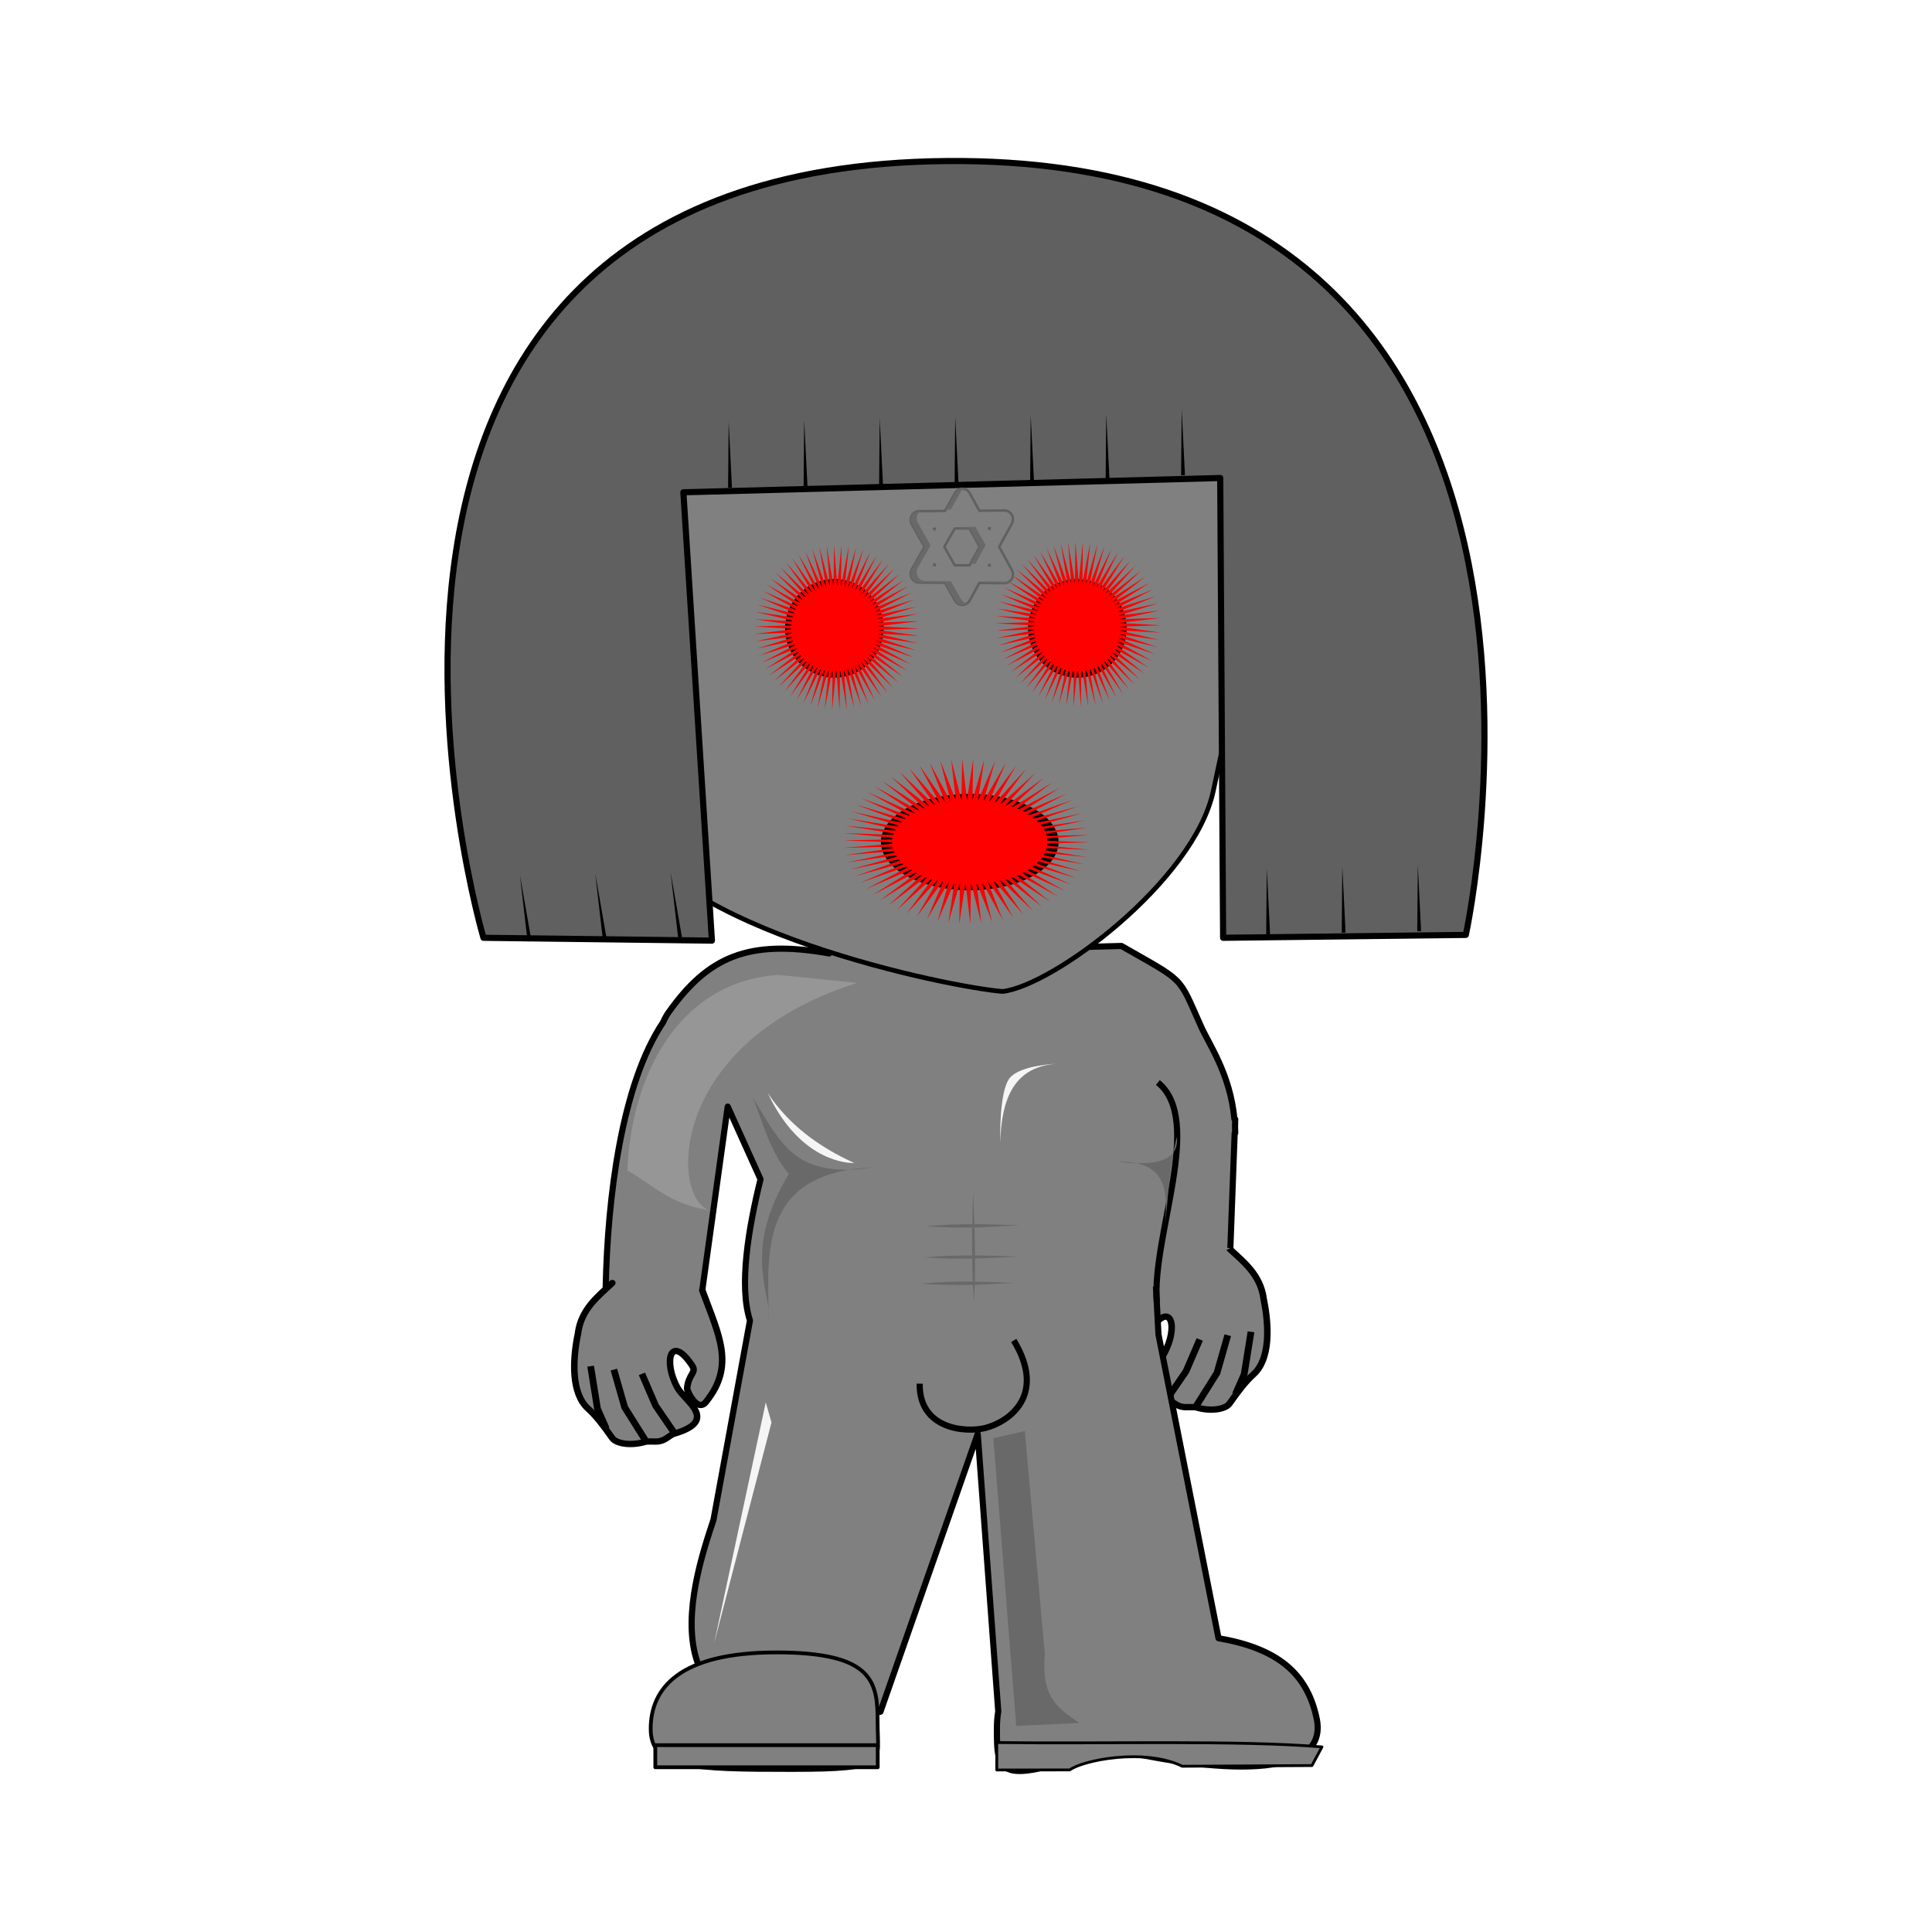 <svg:svg xmlns:dc="http://purl.org/dc/elements/1.1/" xmlns:ns1="http://sodipodi.sourceforge.net/DTD/sodipodi-0.dtd" xmlns:ns2="http://www.inkscape.org/namespaces/inkscape" xmlns:ns4="http://creativecommons.org/ns#" xmlns:rdf="http://www.w3.org/1999/02/22-rdf-syntax-ns#" xmlns:svg="http://www.w3.org/2000/svg" height="314.666" id="svg2" version="1.0" viewBox="-72.39 -25.719 314.666 314.666" width="314.666" ns1:docname="Peileppe_Konrad_Chibi.svg" ns1:version="0.32" ns2:output_extension="org.inkscape.output.svg.inkscape" ns2:version="0.46">
  <ns1:namedview bordercolor="#666666" borderopacity="1.0" gridtolerance="10.0" guidetolerance="10.0" id="base" objecttolerance="10.0" pagecolor="#ffffff" showgrid="false" ns2:current-layer="svg2" ns2:cx="101.60597" ns2:cy="139.10738" ns2:pageopacity="0.0" ns2:pageshadow="2" ns2:window-height="737" ns2:window-width="1279" ns2:window-x="0" ns2:window-y="24" ns2:zoom="1.3902192" />
  <svg:defs id="defs4">
    <svg:filter height="1.235" id="filter5566" width="1.246" x="-.123" y="-.117">
      <svg:feGaussianBlur id="feGaussianBlur5568" stdDeviation="2.072" ns2:collect="always" />
    </svg:filter>
    <svg:filter height="1.184" id="filter3381" width="1.774" x="-.387" y="-.092" ns2:collect="always">
      <svg:feGaussianBlur id="feGaussianBlur3383" stdDeviation="1.504" ns2:collect="always" />
    </svg:filter>
    <svg:filter height="1.562" id="filter3385" width="1.76" x="-.38" y="-.281" ns2:collect="always">
      <svg:feGaussianBlur id="feGaussianBlur3387" stdDeviation="1.504" ns2:collect="always" />
    </svg:filter>
    <svg:filter height="1.633" id="filter3389" width="1.512" x="-.256" y="-.316" ns2:collect="always">
      <svg:feGaussianBlur id="feGaussianBlur3391" stdDeviation="1.504" ns2:collect="always" />
    </svg:filter>
    <svg:filter height="1.062" id="filter3427" width="1.213" x="-.106" y="-.031" ns2:collect="always">
      <svg:feGaussianBlur id="feGaussianBlur3429" stdDeviation="0.62" ns2:collect="always" />
    </svg:filter>
    <svg:filter id="filter3455" ns2:collect="always">
      <svg:feGaussianBlur id="feGaussianBlur3457" stdDeviation="0.538" ns2:collect="always" />
    </svg:filter>
  </svg:defs>
  <svg:g id="g2567" style="fill:#808080" transform="matrix(1.059 .285 -.292 1.021 76.005 -585.65)">
    <svg:path d="m236.85 681.48c2.36 1.31 5.52 2.55 6.98 6.15 1.9 3.77 3.37 8.6 1.62 11.48-0.84 1.4-1.45 2.94-2.25 5.31-0.37 1.09-2.46 1.94-4.47 1.9-0.63-0.01-1.38 0.39-2.08 0.47-1.11 0.11-1.72-0.5-2.51-0.52-6.94-0.16-2.87-4.33-2.34-6.6 1.04-4.43-1.16-8.51-2.97-2.82-0.42 1.32 0.82 1.08 1.63 3.2 0.16 0.43-0.45 4.03-2.12 2.79-5.73-4.26-4.56-9.37-4.05-16.68" id="path2569" style="stroke-linejoin:round;stroke:#000000;stroke-linecap:round;stroke-width:.969;fill:#808080" />
    <svg:path d="m240.16 694.37v6.02l-1.64 5.81" id="path2571" style="fill-rule:evenodd;stroke:#000000;stroke-width:1px;fill:#808080" />
    <svg:path d="m243.34 692.94l0.76 6.57-0.44 3.29" id="path2573" style="fill-rule:evenodd;stroke:#000000;stroke-width:1px;fill:#808080" />
    <svg:path d="m236.33 696.12l-0.66 5.26-1.53 4.71" id="path2575" style="fill-rule:evenodd;stroke:#000000;stroke-width:1px;fill:#808080" />
  </svg:g>
  <svg:path d="m128 177.55l0.7-18.7c0.03-0.01 0.06-0.02 0.09-0.03-0.01-0.37-0.01-0.74-0.03-1.09l0.03-1.16-0.13-0.03c-0.69-7.34-4.12-12.13-5.46-15.13-3.75-8.38-2.49-7.07-12.94-13.06l-7 0.19-19.783-34.658-20.813 35.688c-13.224-2.36-19.757 0.58-26.156 9.59-0.356 0.5-0.646 1.05-0.906 1.63-6.769 10.09-9.039 28.57-9.344 43.15l15.125 4.88 4.75-34.31 5.344 11.84c-1.971 7.98-3.548 17.39-1.719 23l-5.937 32.44c-3.524 10.67-13.079 39.13 27.187 31.28l15.844-45.25 3.344 45.19c-0.155 0.93-0.219 1.85-0.219 2.81-0.002 7.33 0.017 9.58 17.753 3.03 13.9 3.37 37.11 6.64 34.25-5.03-1.62-7.12-6.4-11.08-15.91-12.72l-9.78-49.47-0.41-7.81" id="path2577" style="stroke-linejoin:round;stroke:#000000;fill:#808080" ns1:nodetypes="ccccccsccccsccccccccccsccccc" />
  <svg:path d="m89.955 258.09c17.675 0.23 39.345-0.42 52.965 0.71l-1.63 3.04-21.12 0.11c-6.25-3.02-16.24-0.96-18.33 0.6l-11.885 0.01v-4.47z" id="path4750" style="stroke-linejoin:round;stroke:#000000;stroke-linecap:round;stroke-width:.455;fill:#808080" />
  <svg:path d="m70.549 254.9c0 6.52 1.935 7.66-14.044 7.66s-22.917-0.18-22.917-6.7 4.525-12.45 20.505-12.45c15.979 0 16.456 4.97 16.456 11.49z" id="path4766" style="stroke:#000000;stroke-width:.614;fill:#808080" />
  <svg:rect height="3.598" id="rect4768" style="stroke-linejoin:round;stroke:#000000;stroke-linecap:round;stroke-width:.614;fill:#808080" width="36.226" x="34.341" y="258.52" />
  <svg:path d="m114.77 604.68h14.02c-33.889 14.88-28.27 44.63-20.58 43.29-8.08-0.07-11.465-3.62-16.22-5.62-1.111-16.96 5.364-34.57 22.78-37.67z" id="path4780" style="opacity:.511;filter:url(#filter5566);fill:#d3d3d3" transform="matrix(.919 .094 -.096 .903 6.92 -423.76)" />
  <svg:path d="m17.731 53.737c6.573 21.715 4.36 36.468 11.455 54.153 7.189 17.91 53.299 27.22 61.712 27.87 8.279-0.93 31.192-18.04 34.322-32.65l10.56-49.373c-28.07-57.571-60.525-60.193-118.05 0z" id="path4786" style="fill-rule:evenodd;stroke:#000000;stroke-width:.766px;fill:#808080" />
  <svg:g id="g4858" style="fill:#808080" transform="matrix(-1.059 .285 .292 1.021 79.166 -580.05)">
    <svg:path d="m236.85 681.48c2.36 1.31 5.52 2.55 6.98 6.15 1.9 3.77 3.37 8.6 1.62 11.48-0.84 1.4-1.45 2.94-2.25 5.31-0.37 1.09-2.46 1.94-4.47 1.9-0.63-0.01-1.38 0.39-2.08 0.47-1.11 0.11-1.72-0.5-2.51-0.52-6.94-0.16-2.87-4.33-2.34-6.6 1.04-4.43-1.16-8.51-2.97-2.82-0.42 1.32 0.82 1.08 1.63 3.2 0.16 0.43-0.45 4.03-2.12 2.79-5.73-4.26-4.56-9.37-4.05-16.68" id="path4860" style="stroke-linejoin:round;stroke:#000000;stroke-linecap:round;stroke-width:.969;fill:#808080" />
    <svg:path d="m240.16 694.37v6.02l-1.64 5.81" id="path4862" style="fill-rule:evenodd;stroke:#000000;stroke-width:1px;fill:#808080" />
    <svg:path d="m243.34 692.94l0.76 6.57-0.44 3.29" id="path4864" style="fill-rule:evenodd;stroke:#000000;stroke-width:1px;fill:#808080" />
    <svg:path d="m236.33 696.12l-0.66 5.26-1.53 4.71" id="path4866" style="fill-rule:evenodd;stroke:#000000;stroke-width:1px;fill:#808080" />
  </svg:g>
  <svg:path d="m116.19 150.59c7.59 6.12-1.01 24.97-0.17 35.76" id="path3353" style="stroke-linejoin:round;stroke:#000000;fill:none" ns1:nodetypes="cc" />
  <svg:path d="m50.269 153.12c1.663 4.22 2.735 8.67 5.819 12.36-7.599 12.68-2.908 19-3.273 23.64-0.202-11.21-1.413-23.66 16.727-24.73-4.036 0.75-8.306 0.54-11.363-1.28-3.345-1.99-5.394-5.82-7.91-9.99z" id="path3355" style="fill:#696969" ns1:nodetypes="ccccsc" />
  <svg:path d="m109.62 163.5c5.81 0.67 10.07 0.12 9.67-4.07-1.31 5.2-1.34 9.54-1.93 14.25 0.47-5.39 0.33-10.39-7.74-10.18z" id="path3357" style="fill:#696969" ns1:nodetypes="cccc" />
  <svg:path d="m77.4 199.64c-0.103 7.48 7.547 8 10.675 7.22 3.717-0.93 10.131-5.2 4.644-14.26" id="path3359" style="stroke-linejoin:round;stroke:#000000;fill:none" ns1:nodetypes="csc" />
  <svg:path d="m52.653 152.3c3.423 5.18 8.311 8.78 14.094 11.4-2.312 0.04-9.284-1.19-14.094-11.4z" id="path3361" style="filter:url(#filter3389);fill:#f5f5f5" ns1:nodetypes="ccc" />
  <svg:path d="m90.521 160.36s-0.266-8.44 1.604-10.57c1.87-2.12 7.885-2.27 7.885-2.27-7.292 0.36-9.283 5.75-9.489 12.84z" id="path3363" style="filter:url(#filter3385);fill:#f5f5f5" ns1:nodetypes="czcc" />
  <svg:path d="m86.102 168.41c-0.056 1.75-0.091 3.5-0.125 5.25-2.542 0-5.084 0.1-7.625 0.35 2.993 0.21 5.434 0.23 7.594 0.18-0.027 1.52-0.014 3.05 0 4.57-2.615-0.01-5.23 0.06-7.844 0.31 3.117 0.22 5.62 0.24 7.844 0.19 0.015 1.25 0.038 2.49 0.093 3.75-2.833-0.03-5.667 0.07-8.5 0.34 3.421 0.24 6.154 0.26 8.532 0.19 0.044 0.91 0.085 1.83 0.156 2.75 0.056-0.98 0.094-1.87 0.125-2.75 2.399-0.08 4.439-0.24 6.562-0.31-2.177-0.09-4.354-0.17-6.531-0.19 0.042-1.35 0.033-2.61 0.031-3.78 2.597-0.07 4.806-0.23 7.063-0.32-2.354-0.09-4.709-0.17-7.063-0.18-0.01-1.64-0.04-3.15-0.093-4.57 2.75-0.06 5.049-0.25 7.406-0.34-2.469-0.1-4.938-0.18-7.406-0.19-0.072-1.8-0.17-3.53-0.219-5.25z" id="path3365" style="fill:#696969" />
  <svg:path d="m89.393 208.52l5.128-1.17 3.264 36.37c-0.681 7.54 2.685 9.02 5.595 11.19l-10.257 0.46-3.73-46.85z" id="path3375" style="filter:url(#filter3427);fill:#696969" ns1:nodetypes="cccccc" />
  <svg:path d="m43.938 241.85l8.392-39.16 0.932 3.26-9.324 35.9z" id="path3377" style="filter:url(#filter3381);fill:#f5f5f5" />
  <svg:path d="m6.354 127.02l37.209 0.46-4.651-73.02 87.438-2.325 0.47 74.885 39.53-0.47s27.77-127.11-84.647-126.04c-112.42 1.066-75.349 126.51-75.349 126.51z" id="path3379" style="stroke-linejoin:round;stroke:#000000;fill:#606060" ns1:nodetypes="cccccczc" />
  <svg:path d="m-23.851 79.241l6.28 37.749-35.835-13.43 29.555-24.319z" id="path3393" style="fill:#000000" transform="matrix(.013 -.115 .012 .304 107.14 14.833)" ns1:arg1="-1.2120257" ns1:arg2="-0.16482815" ns1:cx="-31.609196" ns1:cy="99.930191" ns1:r1="22.096561" ns1:r2="2.3802493" ns1:sides="3" ns1:type="star" ns2:flatsided="true" ns2:randomized="2.4286129e-17" ns2:rounded="-1.4224733e-16" />
  <svg:path d="m-23.851 79.241l6.28 37.749-35.835-13.43 29.555-24.319z" id="path3395" style="fill:#000000" transform="matrix(.013 -.115 .012 .304 94.841 15.09)" ns1:arg1="-1.2120257" ns1:arg2="-0.16482815" ns1:cx="-31.609196" ns1:cy="99.930191" ns1:r1="22.096561" ns1:r2="2.3802493" ns1:sides="3" ns1:type="star" ns2:flatsided="true" ns2:randomized="2.4286129e-17" ns2:rounded="-1.4224733e-16" />
  <svg:path d="m-23.851 79.241l6.28 37.749-35.835-13.43 29.555-24.319z" id="path3397" style="fill:#000000" transform="matrix(.013 -.115 .012 .304 82.543 15.347)" ns1:arg1="-1.2120257" ns1:arg2="-0.16482815" ns1:cx="-31.609196" ns1:cy="99.930191" ns1:r1="22.096561" ns1:r2="2.3802493" ns1:sides="3" ns1:type="star" ns2:flatsided="true" ns2:randomized="2.4286129e-17" ns2:rounded="-1.4224733e-16" />
  <svg:path d="m-23.851 79.241l6.28 37.749-35.835-13.43 29.555-24.319z" id="path3399" style="fill:#000000" transform="matrix(.013 -.115 .012 .304 70.245 15.605)" ns1:arg1="-1.2120257" ns1:arg2="-0.16482815" ns1:cx="-31.609196" ns1:cy="99.930191" ns1:r1="22.096561" ns1:r2="2.3802493" ns1:sides="3" ns1:type="star" ns2:flatsided="true" ns2:randomized="2.4286129e-17" ns2:rounded="-1.4224733e-16" />
  <svg:path d="m-23.851 79.241l6.28 37.749-35.835-13.43 29.555-24.319z" id="path3401" style="fill:#000000" transform="matrix(.013 -.115 .012 .304 57.946 15.862)" ns1:arg1="-1.2120257" ns1:arg2="-0.16482815" ns1:cx="-31.609196" ns1:cy="99.930191" ns1:r1="22.096561" ns1:r2="2.3802493" ns1:sides="3" ns1:type="star" ns2:flatsided="true" ns2:randomized="2.4286129e-17" ns2:rounded="-1.4224733e-16" />
  <svg:path d="m-23.851 79.241l6.28 37.749-35.835-13.43 29.555-24.319z" id="path3403" style="fill:#000000" transform="matrix(.013 -.115 .012 .304 45.648 16.119)" ns1:arg1="-1.2120257" ns1:arg2="-0.16482815" ns1:cx="-31.609196" ns1:cy="99.930191" ns1:r1="22.096561" ns1:r2="2.3802493" ns1:sides="3" ns1:type="star" ns2:flatsided="true" ns2:randomized="2.4286129e-17" ns2:rounded="-1.4224733e-16" />
  <svg:path d="m-23.851 79.241l6.28 37.749-35.835-13.43 29.555-24.319z" id="path3405" style="fill:#000000" transform="matrix(.013 -.115 .012 .304 119.43 14.081)" ns1:arg1="-1.2120257" ns1:arg2="-0.16482815" ns1:cx="-31.609196" ns1:cy="99.930191" ns1:r1="22.096561" ns1:r2="2.3802493" ns1:sides="3" ns1:type="star" ns2:flatsided="true" ns2:randomized="2.4286129e-17" ns2:rounded="-1.4224733e-16" />
  <svg:path d="m-23.851 79.241l6.28 37.749-35.835-13.43 29.555-24.319z" id="path3407" style="fill:#000000" transform="matrix(-.001 -.115 .05 .304 32.839 89.473)" ns1:arg1="-1.2120257" ns1:arg2="-0.16482815" ns1:cx="-31.609196" ns1:cy="99.930191" ns1:r1="22.096561" ns1:r2="2.3802493" ns1:sides="3" ns1:type="star" ns2:flatsided="true" ns2:randomized="2.4286129e-17" ns2:rounded="-1.4224733e-16" />
  <svg:path d="m-23.851 79.241l6.28 37.749-35.835-13.43 29.555-24.319z" id="path3409" style="fill:#000000" transform="matrix(-.001 -.115 .05 .304 20.573 89.73)" ns1:arg1="-1.2120257" ns1:arg2="-0.16482815" ns1:cx="-31.609196" ns1:cy="99.930191" ns1:r1="22.096561" ns1:r2="2.3802493" ns1:sides="3" ns1:type="star" ns2:flatsided="true" ns2:randomized="2.4286129e-17" ns2:rounded="-1.4224733e-16" />
  <svg:path d="m-23.851 79.241l6.28 37.749-35.835-13.43 29.555-24.319z" id="path3411" style="fill:#000000" transform="matrix(-.001 -.115 .05 .304 8.307 89.988)" ns1:arg1="-1.2120257" ns1:arg2="-0.16482815" ns1:cx="-31.609196" ns1:cy="99.930191" ns1:r1="22.096561" ns1:r2="2.3802493" ns1:sides="3" ns1:type="star" ns2:flatsided="true" ns2:randomized="2.4286129e-17" ns2:rounded="-1.4224733e-16" />
  <svg:path d="m-23.851 79.241l6.28 37.749-35.835-13.43 29.555-24.319z" id="path3421" style="fill:#000000" transform="matrix(.013 -.115 .012 .304 157.89 88.332)" ns1:arg1="-1.2120257" ns1:arg2="-0.16482815" ns1:cx="-31.609196" ns1:cy="99.930191" ns1:r1="22.096561" ns1:r2="2.3802493" ns1:sides="3" ns1:type="star" ns2:flatsided="true" ns2:randomized="2.4286129e-17" ns2:rounded="-1.4224733e-16" />
  <svg:path d="m-23.851 79.241l6.28 37.749-35.835-13.43 29.555-24.319z" id="path3423" style="fill:#000000" transform="matrix(.013 -.115 .012 .304 145.59 88.589)" ns1:arg1="-1.2120257" ns1:arg2="-0.16482815" ns1:cx="-31.609196" ns1:cy="99.930191" ns1:r1="22.096561" ns1:r2="2.3802493" ns1:sides="3" ns1:type="star" ns2:flatsided="true" ns2:randomized="2.4286129e-17" ns2:rounded="-1.4224733e-16" />
  <svg:path d="m-23.851 79.241l6.28 37.749-35.835-13.43 29.555-24.319z" id="path3425" style="fill:#000000" transform="matrix(.013 -.115 .012 .304 133.29 88.846)" ns1:arg1="-1.2120257" ns1:arg2="-0.16482815" ns1:cx="-31.609196" ns1:cy="99.930191" ns1:r1="22.096561" ns1:r2="2.3802493" ns1:sides="3" ns1:type="star" ns2:flatsided="true" ns2:randomized="2.4286129e-17" ns2:rounded="-1.4224733e-16" />
  <svg:path d="m88.391 105.21a7.52 7.52 0 1 1 -15.04 0 7.52 7.52 0 1 1 15.04 0z" id="path3431" style="stroke-linejoin:round;stroke:#000000;fill:#ff0000" transform="translate(-17.367 -28.587)" ns1:cx="80.870712" ns1:cy="105.20876" ns1:rx="7.5197887" ns1:ry="7.5197887" ns1:type="arc" />
  <svg:path d="m88.391 105.21a7.52 7.52 0 1 1 -15.04 0 7.52 7.52 0 1 1 15.04 0z" id="path3433" style="stroke-linejoin:round;stroke:#000000;fill:#ff0000" transform="translate(22.211 -28.587)" ns1:cx="80.870712" ns1:cy="105.20876" ns1:rx="7.5197887" ns1:ry="7.5197887" ns1:type="arc" />
  <svg:path d="m88.391 105.21a7.52 7.52 0 1 1 -15.04 0 7.52 7.52 0 1 1 15.04 0z" id="path3435" style="stroke-linejoin:round;stroke:#000000;fill:#ff0000" transform="matrix(1.803 0 0 .978 -60.255 8.536)" ns1:cx="80.870712" ns1:cy="105.20876" ns1:rx="7.5197887" ns1:ry="7.5197887" ns1:type="arc" />
  <svg:path d="m91.821 112.2l-5.22-4.26 4.375 5.12-4.816-4.71 3.898 5.5-4.374-5.13 3.389 5.82-3.897-5.5 2.853 6.11-3.388-5.83 2.294 6.34-2.852-6.1 1.717 6.51-2.293-6.33 1.126 6.64-1.716-6.52 0.525 6.72-1.124-6.64-0.079 6.74-0.524-6.72-0.683 6.7 0.08-6.74-1.281 6.62 0.684-6.71-1.869 6.48 1.282-6.62-2.442 6.29 1.87-6.48-2.995 6.04 2.443-6.28-3.525 5.74 2.997-6.04-4.026 5.41 3.526-5.75-4.494 5.03 4.027-5.41-4.927 4.6 4.495-5.02-5.318 4.14 4.927-4.6-5.669 3.65 5.32-4.14-5.973 3.12 5.669-3.64-6.228 2.57 5.973-3.12-6.435 2.01 6.229-2.58-6.588 1.43 6.435-2.01-6.69 0.83 6.589-1.43-6.737 0.23 6.69-0.83-6.73-0.38 6.737-0.22-6.668-0.98 6.729 0.38-6.553-1.58 6.668 0.99-6.386-2.162 6.554 1.582-6.167-2.726 6.385 2.156-5.897-3.26 6.166 2.722-5.582-3.779 5.897 3.265-5.22-4.264 5.581 3.78-4.817-4.715 5.219 4.265-4.375-5.128 4.816 4.716-3.897-5.499 4.374 5.128-3.389-5.826 3.896 5.5-2.853-6.107 3.388 5.827-2.294-6.338 2.852 6.107-1.717-6.518 2.293 6.339-1.125-6.646 1.715 6.518-0.525-6.72 1.124 6.646 0.08-6.74 0.524 6.72 0.683-6.705-0.081 6.74 1.282-6.618-0.685 6.706 1.87-6.476-1.283 6.617 2.443-6.283-1.871 6.476 2.996-6.038-2.444 6.282 3.525-5.745-2.997 6.037 4.026-5.406-3.526 5.745 4.494-5.024-4.026 5.406 4.926-4.601-4.495 5.023 5.319-4.141-4.927 4.6 5.668-3.647-5.319 4.14 5.972-3.125-5.669 3.644 6.229-2.574-5.973 3.124 6.434-2.008-6.229 2.578 6.589-1.426-6.435 2.006 6.689-0.83-6.589 1.43 6.737-0.23-6.69 0.83 6.73 0.38-6.737 0.22 6.669 0.98-6.73-0.38 6.554 1.58-6.669-0.99 6.386 2.16-6.553-1.58 6.166 2.73-6.385-2.16 5.898 3.26-6.166-2.72 5.581 3.78-5.897-3.27 5.22 4.27-5.58-3.78 4.817 4.71z" id="path3449" style="filter:url(#filter3455);fill:#ff0000" transform="translate(-17.895 -26.74)" ns1:arg1="0.72989966" ns1:arg2="0.77477956" ns1:cx="81.794197" ns1:cy="103.22986" ns1:r1="13.453877" ns1:r2="6.7269387" ns1:sides="70" ns1:type="star" ns2:flatsided="false" ns2:randomized="2.4286129e-17" ns2:rounded="-1.4224733e-16" />
  <svg:path d="m91.821 112.2l-5.22-4.26 4.375 5.12-4.816-4.71 3.898 5.5-4.374-5.13 3.389 5.82-3.897-5.5 2.853 6.11-3.388-5.83 2.294 6.34-2.852-6.1 1.717 6.51-2.293-6.33 1.126 6.64-1.716-6.52 0.525 6.72-1.124-6.64-0.079 6.74-0.524-6.72-0.683 6.7 0.08-6.74-1.281 6.62 0.684-6.71-1.869 6.48 1.282-6.62-2.442 6.29 1.87-6.48-2.995 6.04 2.443-6.28-3.525 5.74 2.997-6.04-4.026 5.41 3.526-5.75-4.494 5.03 4.027-5.41-4.927 4.6 4.495-5.02-5.318 4.14 4.927-4.6-5.669 3.65 5.32-4.14-5.973 3.12 5.669-3.64-6.228 2.57 5.973-3.12-6.435 2.01 6.229-2.58-6.588 1.43 6.435-2.01-6.69 0.83 6.589-1.43-6.737 0.23 6.69-0.83-6.73-0.38 6.737-0.22-6.668-0.98 6.729 0.38-6.553-1.58 6.668 0.99-6.386-2.162 6.554 1.582-6.167-2.726 6.385 2.156-5.897-3.26 6.166 2.722-5.582-3.779 5.897 3.265-5.22-4.264 5.581 3.78-4.817-4.715 5.219 4.265-4.375-5.128 4.816 4.716-3.897-5.499 4.374 5.128-3.389-5.826 3.896 5.5-2.853-6.107 3.388 5.827-2.294-6.338 2.852 6.107-1.717-6.518 2.293 6.339-1.125-6.646 1.715 6.518-0.525-6.72 1.124 6.646 0.08-6.74 0.524 6.72 0.683-6.705-0.081 6.74 1.282-6.618-0.685 6.706 1.87-6.476-1.283 6.617 2.443-6.283-1.871 6.476 2.996-6.038-2.444 6.282 3.525-5.745-2.997 6.037 4.026-5.406-3.526 5.745 4.494-5.024-4.026 5.406 4.926-4.601-4.495 5.023 5.319-4.141-4.927 4.6 5.668-3.647-5.319 4.14 5.972-3.125-5.669 3.644 6.229-2.574-5.973 3.124 6.434-2.008-6.229 2.578 6.589-1.426-6.435 2.006 6.689-0.83-6.589 1.43 6.737-0.23-6.69 0.83 6.73 0.38-6.737 0.22 6.669 0.98-6.73-0.38 6.554 1.58-6.669-0.99 6.386 2.16-6.553-1.58 6.166 2.73-6.385-2.16 5.898 3.26-6.166-2.72 5.581 3.78-5.897-3.27 5.22 4.27-5.58-3.78 4.817 4.71z" id="path3459" style="filter:url(#filter3455);fill:#ff0000" transform="translate(21.419 -27.268)" ns1:arg1="0.72989966" ns1:arg2="0.77477956" ns1:cx="81.794197" ns1:cy="103.22986" ns1:r1="13.453877" ns1:r2="6.7269387" ns1:sides="70" ns1:type="star" ns2:flatsided="false" ns2:randomized="2.4286129e-17" ns2:rounded="-1.4224733e-16" />
  <svg:path d="m91.821 112.2l-5.22-4.26 4.375 5.12-4.816-4.71 3.898 5.5-4.374-5.13 3.389 5.82-3.897-5.5 2.853 6.11-3.388-5.83 2.294 6.34-2.852-6.1 1.717 6.51-2.293-6.33 1.126 6.64-1.716-6.52 0.525 6.72-1.124-6.64-0.079 6.74-0.524-6.72-0.683 6.7 0.08-6.74-1.281 6.62 0.684-6.71-1.869 6.48 1.282-6.62-2.442 6.29 1.87-6.48-2.995 6.04 2.443-6.28-3.525 5.74 2.997-6.04-4.026 5.41 3.526-5.75-4.494 5.03 4.027-5.41-4.927 4.6 4.495-5.02-5.318 4.14 4.927-4.6-5.669 3.65 5.32-4.14-5.973 3.12 5.669-3.64-6.228 2.57 5.973-3.12-6.435 2.01 6.229-2.58-6.588 1.43 6.435-2.01-6.69 0.83 6.589-1.43-6.737 0.23 6.69-0.83-6.73-0.38 6.737-0.22-6.668-0.98 6.729 0.38-6.553-1.58 6.668 0.99-6.386-2.162 6.554 1.582-6.167-2.726 6.385 2.156-5.897-3.26 6.166 2.722-5.582-3.779 5.897 3.265-5.22-4.264 5.581 3.78-4.817-4.715 5.219 4.265-4.375-5.128 4.816 4.716-3.897-5.499 4.374 5.128-3.389-5.826 3.896 5.5-2.853-6.107 3.388 5.827-2.294-6.338 2.852 6.107-1.717-6.518 2.293 6.339-1.125-6.646 1.715 6.518-0.525-6.72 1.124 6.646 0.08-6.74 0.524 6.72 0.683-6.705-0.081 6.74 1.282-6.618-0.685 6.706 1.87-6.476-1.283 6.617 2.443-6.283-1.871 6.476 2.996-6.038-2.444 6.282 3.525-5.745-2.997 6.037 4.026-5.406-3.526 5.745 4.494-5.024-4.026 5.406 4.926-4.601-4.495 5.023 5.319-4.141-4.927 4.6 5.668-3.647-5.319 4.14 5.972-3.125-5.669 3.644 6.229-2.574-5.973 3.124 6.434-2.008-6.229 2.578 6.589-1.426-6.435 2.006 6.689-0.83-6.589 1.43 6.737-0.23-6.69 0.83 6.73 0.38-6.737 0.22 6.669 0.98-6.73-0.38 6.554 1.58-6.669-0.99 6.386 2.16-6.553-1.58 6.166 2.73-6.385-2.16 5.898 3.26-6.166-2.72 5.581 3.78-5.897-3.27 5.22 4.27-5.58-3.78 4.817 4.71z" id="path3461" style="filter:url(#filter3455);fill:#ff0000" transform="matrix(1.49 0 0 1 -36.892 8.089)" ns1:arg1="0.72989966" ns1:arg2="0.77477956" ns1:cx="81.794197" ns1:cy="103.22986" ns1:r1="13.453877" ns1:r2="6.7269387" ns1:sides="70" ns1:type="star" ns2:flatsided="false" ns2:randomized="2.4286129e-17" ns2:rounded="-1.4224733e-16" />
  <svg:path d="m84.358 53.882c-0.16-0.002-0.322 0.023-0.481 0.083-0.302 0.114-0.56 0.341-0.723 0.628l-1.641 2.907-4.209 0.028c-0.494 0.004-0.942 0.277-1.187 0.72-0.244 0.443-0.247 0.989 0 1.431l2.078 3.665-2.078 3.665c-0.247 0.441-0.244 0.987 0 1.43 0.245 0.444 0.693 0.717 1.187 0.72l4.2 0.028 1.65 2.917c0.163 0.287 0.421 0.505 0.723 0.619 0.635 0.237 1.344-0.038 1.676-0.646l1.561-2.853 4.094 0.037c0.495 0.003 0.945-0.269 1.195-0.711 0.25-0.441 0.254-0.986 0.009-1.431l-2.069-3.775 2.069-3.776c0.245-0.445 0.241-0.989-0.009-1.431-0.25-0.441-0.7-0.714-1.195-0.71l-4.094 0.037-1.561-2.853c-0.249-0.456-0.712-0.725-1.195-0.729zm4.326 6.425h0.152l-0.081 0.138-0.071-0.138zm-3.175 0.027l1.07 1.939 0.589 1.071-0.589 1.071-1.07 1.947-1.24-0.009-1.159-0.009-1.088-1.911-0.616-1.089 0.616-1.089 1.079-1.902 1.168-0.009 1.24-0.01zm-5.779 0.047h0.151l-0.08 0.129-0.071-0.129zm0.08 5.797l0.08 0.138h-0.16l0.08-0.138zm8.945 0.064l0.081 0.139h-0.152l0.071-0.139z" id="path3463" style="stroke-linejoin:round;stroke:#606060;stroke-width:0.4;fill:none" />
  <svg:path d="m84.352 53.882c-0.161-0.002-0.31 0.034-0.469 0.094-0.302 0.114-0.556 0.338-0.719 0.625l-1.5 2.656h0.813l1.656-2.938c0.093-0.164 0.229-0.291 0.375-0.406-0.05-0.006-0.106-0.031-0.156-0.031zm-7.063 3.656c-0.493 0.004-0.942 0.276-1.187 0.719s-0.248 0.996 0 1.437l2.094 3.657-2.094 3.656c-0.248 0.442-0.245 0.994 0 1.437 0.245 0.444 0.694 0.716 1.187 0.719l4.219 0.031 1.656 2.907c0.163 0.287 0.417 0.511 0.719 0.625 0.453 0.169 0.916 0.068 1.281-0.219-0.107-0.012-0.207 0.008-0.312-0.031-0.302-0.114-0.556-0.338-0.719-0.625l-1.656-2.907-4.219-0.031c-0.493-0.003-0.911-0.275-1.156-0.719-0.245-0.443-0.248-0.995 0-1.437l2.062-3.656-2.062-3.688c-0.248-0.442-0.245-0.994 0-1.437 0.103-0.187 0.243-0.319 0.406-0.438h-0.219zm12.375 2.5l0.063 0.156 0.062-0.156h-0.125zm-3.187 0.031l-1.25 0.032h-1.156l-0.157 0.25h0.344l1.25-0.032 1.063 1.969 0.593 1.063-0.593 1.062-0.938 1.688h0.844l1.062-1.938 0.594-1.062-0.594-1.094-1.062-1.938zm-5.781 0.063l0.062 0.125 0.094-0.125h-0.156zm0.093 5.781l-0.093 0.156h0.156l-0.063-0.156zm8.938 0.063l-0.063 0.156h0.125l-0.062-0.156zm-1.656 3l-0.157 0.25 3.282 0.031c0.283 0.002 0.556-0.091 0.781-0.25l-3.906-0.031z" id="path3476" style="fill:#696969" />
</svg:svg>